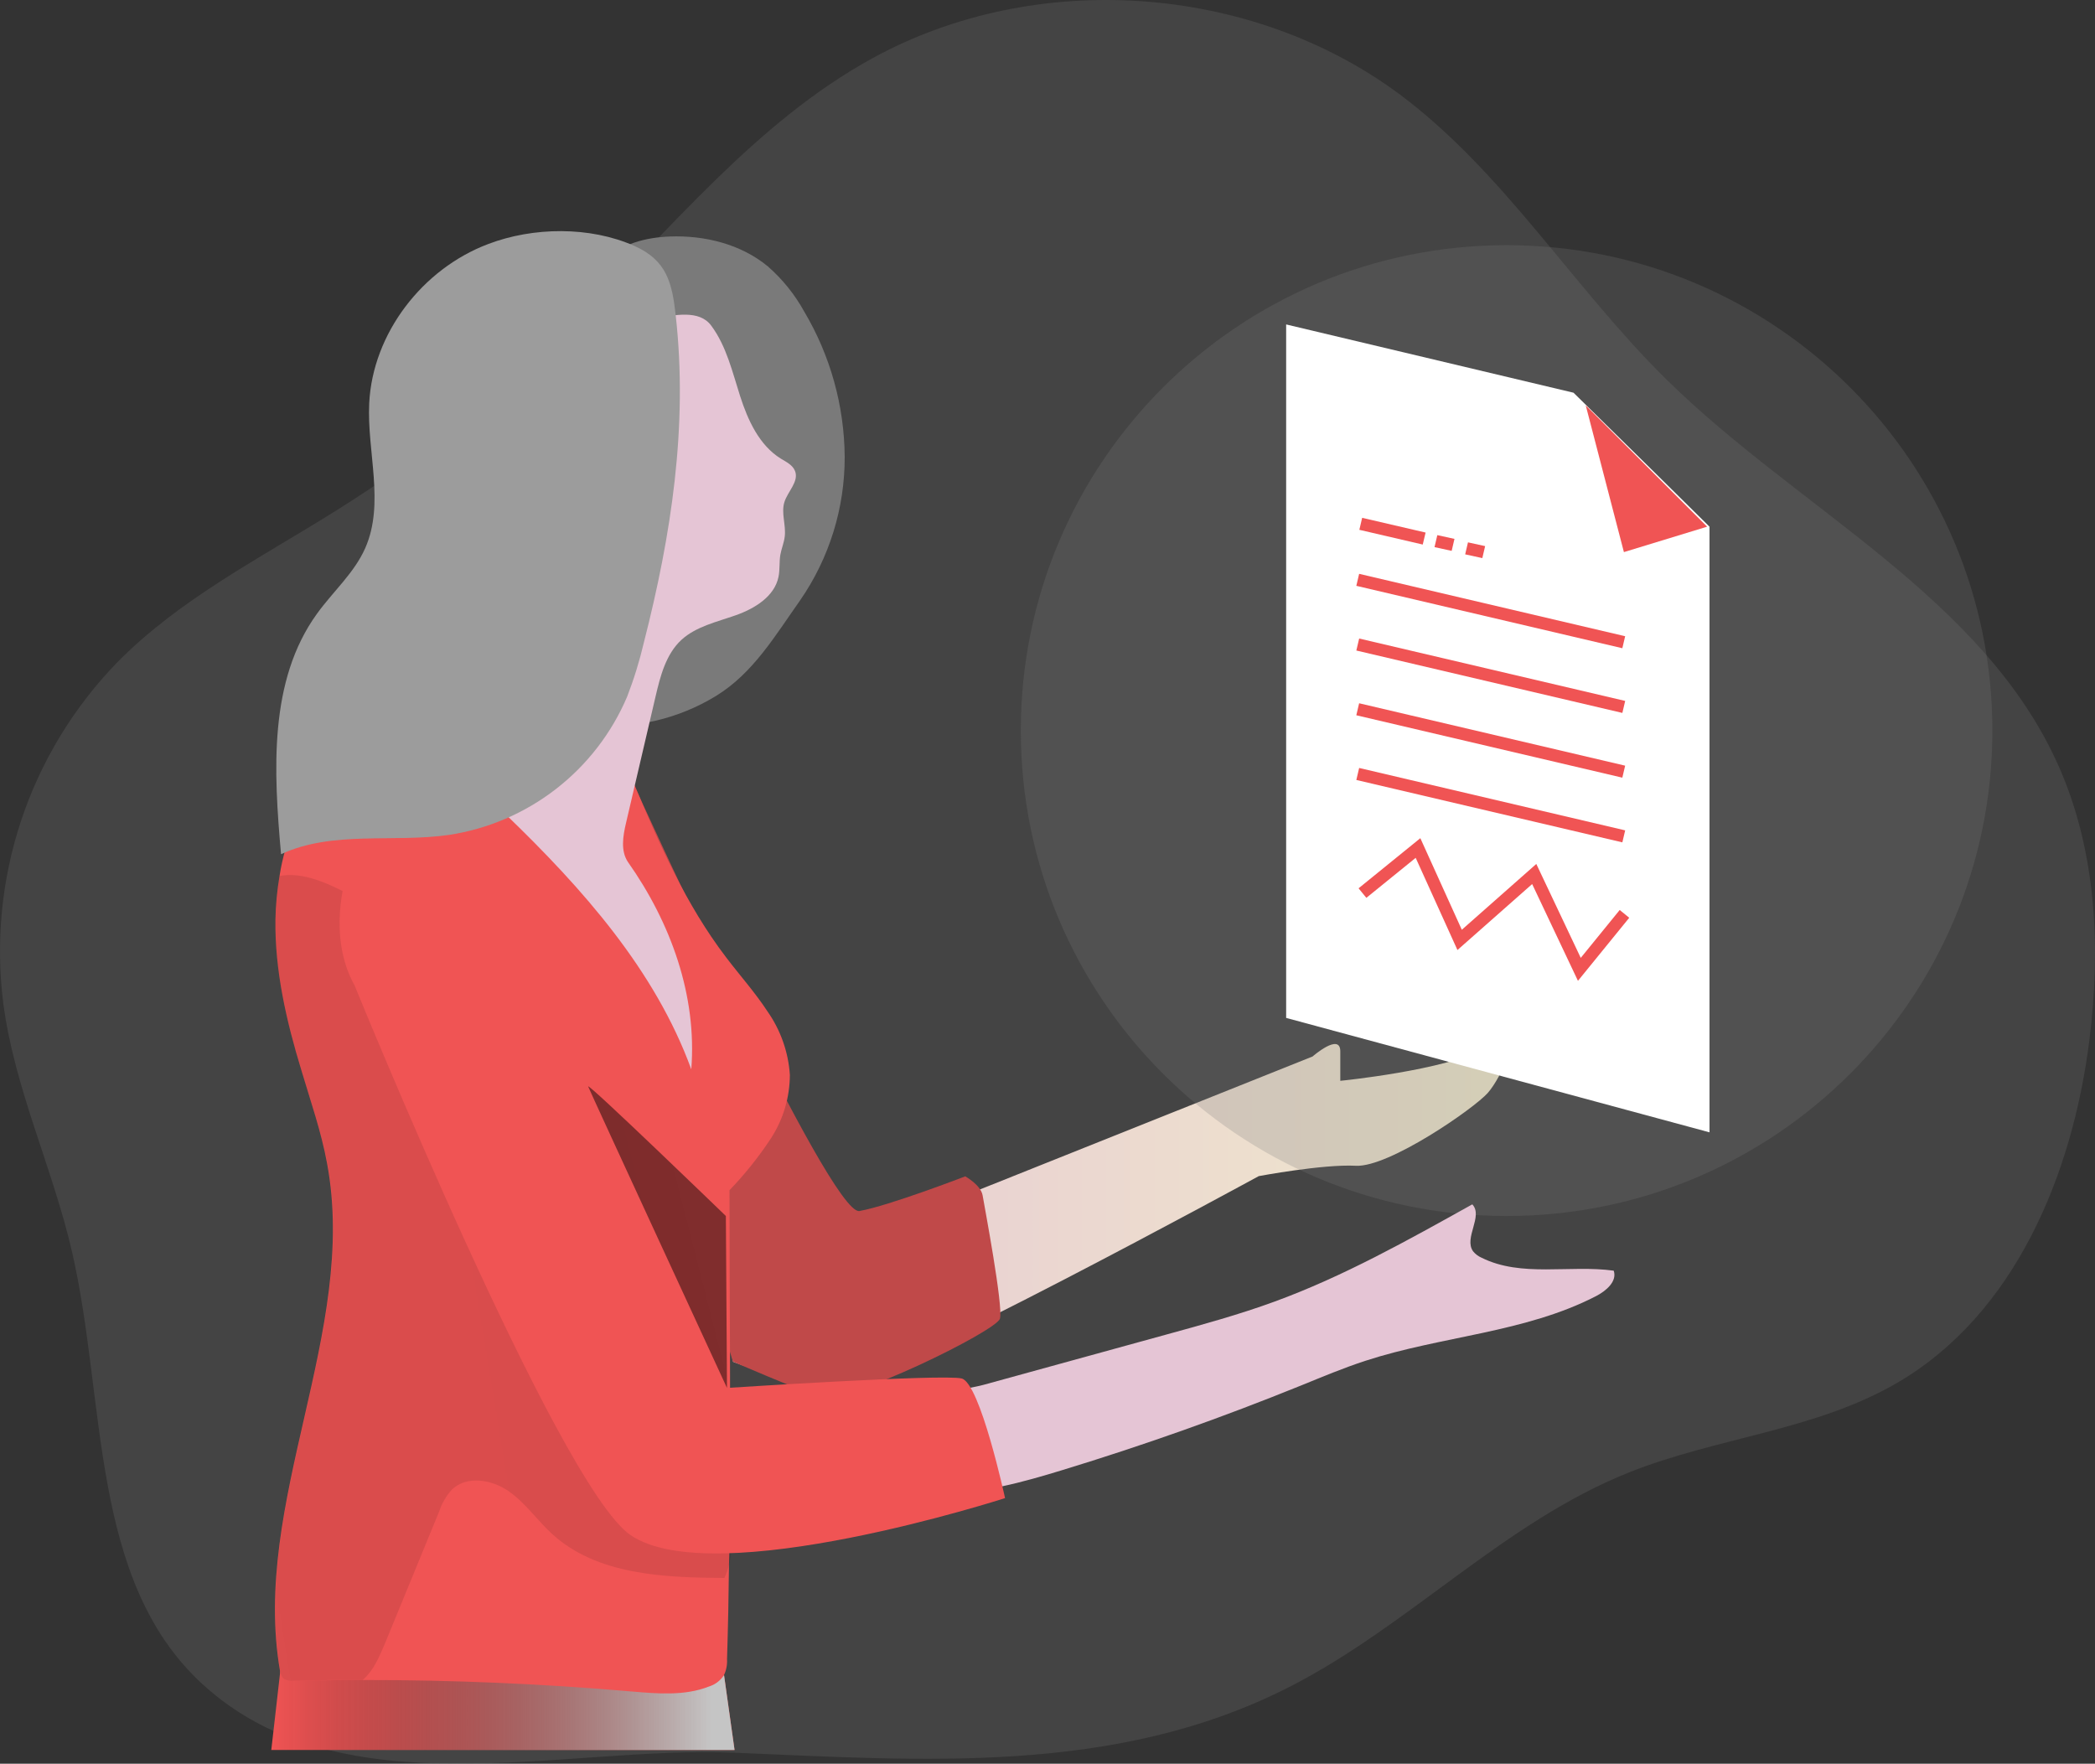 <svg width="430" height="362" viewBox="0 0 430 362" fill="none" xmlns="http://www.w3.org/2000/svg">
<rect x="0" y="0" width="430" height="362" fill="#333333" stroke="none"/>
<path opacity="0.24" d="M264.615 346.259C289.143 333.764 308.701 312.486 334.252 302.256C352.268 295.036 372.562 293.634 389.335 283.863C413.495 269.827 425.39 241.135 428.853 213.455C431.223 194.499 430.291 174.67 422.526 157.208C407.087 122.493 369.156 104.583 342.052 77.891C322.932 59.096 308.689 35.278 287.153 19.265C256.551 -3.369 212.558 -6.358 179.195 11.885C155.036 25.082 137.468 47.417 117.704 66.603C102.84 81.019 86.498 93.83 68.948 104.824C53.463 114.526 36.839 122.964 24.023 135.988C15.127 145.159 8.411 156.212 4.37 168.328C0.33 180.444 -0.932 193.313 0.68 205.983C2.981 223.455 10.804 239.71 14.773 256.884C21.86 287.611 18.294 324.28 41.51 345.627C70.121 371.94 115.794 358.272 150.48 359.732C189.146 361.318 228.894 364.479 264.615 346.259Z" fill="#7A7A7A"/>
<path d="M57.535 342.949L55.683 359.18H150.767L148.616 343.868L57.535 342.949Z" fill="#F05454"/>
<path d="M57.535 342.949L55.683 359.18H150.767L148.616 343.868L57.535 342.949Z" fill="url(#paint0_linear_97_272)"/>
<path d="M130.876 165.255L169.692 256.7L269.401 216.846C269.401 216.846 275.096 211.868 275.096 215.788V221.835C275.096 221.835 296.828 219.696 305.007 215.075C313.187 210.454 308.206 221.122 305.364 224.329C302.523 227.536 285.059 239.629 278.294 239.273C271.529 238.917 258.357 241.4 258.357 241.4C258.357 241.4 180.725 283.748 171.82 284.104C162.916 284.461 150.457 279.506 150.457 279.506L128.598 168.933L130.876 165.255Z" fill="url(#paint1_linear_97_272)"/>
<path opacity="0.24" d="M309.23 249.584C364.297 249.584 408.939 204.979 408.939 149.955C408.939 94.931 364.297 50.325 309.23 50.325C254.162 50.325 209.521 94.931 209.521 149.955C209.521 204.979 254.162 249.584 309.23 249.584Z" fill="#7A7A7A"/>
<path d="M130.105 161.013C130.105 161.013 170.371 249.63 176.399 248.561C182.428 247.492 198.12 241.446 198.12 241.446C198.12 241.446 201.33 243.227 201.686 245.365C202.043 247.504 205.954 268.138 205.241 270.655C204.528 273.172 173.558 288.438 168.208 286.656C162.859 284.875 150.434 279.472 150.434 279.472L132.982 222.547L130.105 161.013Z" fill="#C04949"/>
<path d="M158.256 233.617C155.754 237.431 152.9 241.003 149.731 244.285C149.731 267.586 150.008 290.841 149.731 314.096C149.731 316.395 149.731 318.694 149.628 320.993C149.559 327.511 149.432 334.005 149.225 340.535C149.298 341.684 149.072 342.832 148.569 343.868C147.84 344.97 146.75 345.783 145.486 346.167C140.528 348.11 134.983 347.627 129.679 347.179C111.272 345.585 92.838 344.799 74.377 344.822C69.626 344.822 64.898 344.903 60.135 345.006C59.416 345.11 58.684 344.937 58.087 344.524C57.724 344.089 57.51 343.549 57.477 342.983C51.483 308.348 73.583 273.345 67.141 238.825C65.945 232.284 63.747 226.03 61.849 219.639C58.789 209.604 56.384 199.223 56.534 188.728C56.59 185.738 56.871 182.756 57.374 179.808C58.528 172.35 61.556 165.306 66.175 159.335C68.982 155.817 72.594 152.737 76.977 151.702C80.429 150.863 83.88 151.346 87.4 151.851C94.073 152.76 100.722 153.702 107.384 154.633C114.286 155.599 123.57 158.806 130.151 160.933C135.328 173.313 140.85 185.751 148.995 196.442C151.825 200.178 154.966 203.672 157.52 207.58C160.221 211.426 161.813 215.94 162.122 220.628C162.101 225.237 160.76 229.745 158.256 233.617Z" fill="#F05454"/>
<path d="M149.674 320.993C149.437 321.982 149.109 322.948 148.696 323.878C136.249 323.798 122.593 323.269 113.378 314.9C110.272 312.072 107.844 308.451 104.37 306.049C100.895 303.646 95.753 302.819 92.739 305.75C91.587 307.034 90.71 308.54 90.162 310.176C86.434 319.272 82.699 328.369 78.956 337.465C77.806 340.098 76.725 342.799 74.596 344.673C74.555 344.734 74.494 344.778 74.424 344.799C69.672 344.799 64.944 344.88 60.181 344.983C59.462 345.087 58.73 344.914 58.133 344.501C57.77 344.066 57.556 343.526 57.524 342.96C51.53 308.325 73.63 273.322 67.187 238.802C65.945 232.284 63.748 226.03 61.849 219.639C58.789 209.604 56.385 199.223 56.534 188.728C56.59 185.738 56.871 182.756 57.374 179.808C60.94 179.072 65.059 180.394 68.499 182.003C79.474 187.107 89.644 194.717 95.741 205.189C99.193 211.098 101.229 217.719 103.357 224.237C106.671 234.33 110.264 244.323 114.137 254.217C120.407 270.172 127.689 286.22 139.907 298.221C144.29 302.52 148.616 307.98 149.824 314.05C150.28 316.347 150.229 318.717 149.674 320.993Z" fill="url(#paint2_linear_97_272)"/>
<path d="M123.973 53.578C127.425 50.026 132.544 48.739 137.457 48.544C144.635 48.268 152.09 50.107 157.624 54.694C160.621 57.326 163.139 60.457 165.067 63.947C170.429 72.977 173.295 83.267 173.374 93.766C173.404 104.285 170.212 114.562 164.228 123.217C159.074 130.505 154.587 138.161 146.971 142.839C139.292 147.536 130.308 149.648 121.339 148.863C120.687 148.836 120.045 148.696 119.441 148.449C118.358 147.798 117.543 146.783 117.14 145.587C114.918 140.168 114.126 134.271 114.839 128.459C115.565 122.676 116.766 116.963 118.428 111.377C122.558 95.835 126.481 79.845 124.905 63.844C124.503 60.085 123.617 57.337 123.973 53.578Z" fill="#7A7A7A"/>
<path d="M145.993 66.855C149.111 71.063 150.307 76.316 151.906 81.293C153.505 86.271 155.841 91.398 160.281 94.145C161.432 94.835 162.697 95.456 163.181 96.674C164.02 98.847 161.685 100.847 160.995 103.065C160.304 105.284 161.34 107.733 161.075 110.066C160.937 111.354 160.397 112.584 160.166 113.871C159.913 115.365 160.097 116.917 159.787 118.4C158.97 122.424 154.909 124.906 151.032 126.274C147.155 127.642 142.898 128.573 139.884 131.309C136.674 134.264 135.524 138.781 134.535 143.035L128.495 168.899C127.862 171.589 127.344 174.646 128.897 176.946C137.687 189.406 143.082 204.339 141.886 219.478C134.454 199.097 119.556 182.371 103.921 167.278C100.47 163.944 96.938 160.611 94.476 156.507C89.495 148.242 89.483 137.804 91.819 128.436C96.225 110.79 108.005 96.03 115.978 79.638C117.853 75.776 119.636 71.591 123.065 69.051C126.251 66.637 130.358 65.947 134.304 65.326C138.446 64.694 143.531 63.476 145.993 66.855Z" fill="url(#paint3_linear_97_272)"/>
<path d="M132.164 131.838C131.275 135.638 130.122 139.372 128.713 143.012C125.545 150.452 120.529 156.961 114.138 161.922C107.748 166.883 100.196 170.131 92.198 171.359C80.693 173.014 68.28 170.416 57.684 175.325C56.177 158.369 55.084 139.747 65.07 125.953C68.338 121.424 72.709 117.607 74.964 112.503C79.014 103.307 75.298 92.766 75.781 82.765C76.494 68.407 86.722 55.176 100.182 50.095C109.385 46.578 121.074 46.405 130.208 50.475C136.858 53.441 137.962 58.039 138.699 64.809C141.23 87.444 137.778 109.882 132.164 131.838Z" fill="#9C9C9C"/>
<path d="M239.582 273.862C246.956 271.839 254.342 269.804 261.521 267.183C275.729 261.999 288.993 254.539 302.189 247.193C304.49 249.63 300.394 254.09 302.35 256.826C302.818 257.401 303.418 257.855 304.099 258.148C312.29 262.229 322.138 259.562 331.215 260.804C331.963 262.999 329.662 264.953 327.602 266.022C312.992 273.563 295.862 274.207 280.227 279.311C275.786 280.759 271.461 282.576 267.135 284.334C251.029 290.864 234.665 296.665 218.045 301.738C209.877 304.233 201.513 306.566 192.966 306.474C192.14 306.531 191.315 306.355 190.584 305.969C189.854 305.373 189.321 304.572 189.054 303.669C187.536 299.922 184.821 293.266 187.559 289.415C190.124 285.817 198.005 285.3 201.939 284.219L239.582 273.862Z" fill="url(#paint4_linear_97_272)"/>
<path d="M263.983 66.591V208.925L350.876 232.41V108.1L339.234 96.605L322.966 80.604L263.983 66.591Z" fill="white"/>
<path d="M333.308 113.319L325.474 83.202L350.392 108.1L333.308 113.319Z" fill="#F05454"/>
<path d="M278.964 117.779L278.386 120.241L332.986 133.047L333.564 130.585L278.964 117.779Z" fill="#F05454"/>
<path d="M292.019 111.767L279.007 108.744L279.583 106.284L292.606 109.307L292.019 111.767Z" fill="#F05454"/>
<path d="M297.955 113.066L294.435 112.296L295.01 109.836L298.53 110.606L297.955 113.066Z" fill="#F05454"/>
<path d="M304.248 114.549L300.728 113.779L301.303 111.319L304.824 112.089L304.248 114.549Z" fill="#F05454"/>
<path d="M278.969 131.058L278.39 133.52L332.99 146.326L333.569 143.864L278.969 131.058Z" fill="#F05454"/>
<path d="M278.963 144.345L278.384 146.807L332.984 159.614L333.563 157.152L278.963 144.345Z" fill="#F05454"/>
<path d="M278.967 157.624L278.389 160.087L332.989 172.893L333.567 170.431L278.967 157.624Z" fill="#F05454"/>
<path d="M323.875 201.316L314.476 181.452L299.141 194.993L290.57 176.072L280.446 184.28L278.847 182.325L291.525 172.037L300.038 190.832L315.327 177.325L324.45 196.602L332.446 186.774L334.402 188.372L323.875 201.316Z" fill="#F05454"/>
<path d="M72.779 202.258C72.779 202.258 114.517 304.842 129.392 315.061C146.488 326.798 206.288 307.486 206.288 307.486C206.288 307.486 201.18 283.886 197.384 282.932C193.587 281.978 149.214 284.875 149.214 284.875L103.013 179.268C103.013 179.268 79.106 163.473 71.053 179.842C71.053 179.842 67.073 192.05 72.779 202.258Z" fill="#F05454"/>
<path d="M149.214 284.875C149.214 284.875 121.201 224.237 120.729 223.019C120.257 221.8 148.984 249.584 148.984 249.584L149.214 284.875Z" fill="url(#paint5_linear_97_272)"/>
<defs>
<linearGradient id="paint0_linear_97_272" x1="55.683" y1="351.064" x2="150.767" y2="351.064" gradientUnits="userSpaceOnUse">
<stop stop-opacity="0"/>
<stop offset="0.95" stop-color="#C5C5C5"/>
</linearGradient>
<linearGradient id="paint1_linear_97_272" x1="128.495" y1="224.685" x2="309.437" y2="224.685" gradientUnits="userSpaceOnUse">
<stop stop-color="#E5C5D5"/>
<stop offset="0.42" stop-color="#EAD4D1"/>
<stop offset="1" stop-color="#F0E9CB"/>
</linearGradient>
<linearGradient id="paint2_linear_97_272" x1="5377.71" y1="39402.4" x2="18773.4" y2="37182.7" gradientUnits="userSpaceOnUse">
<stop stop-opacity="0"/>
<stop offset="0.95"/>
</linearGradient>
<linearGradient id="paint3_linear_97_272" x1="7451.6" y1="19505.3" x2="12087.4" y2="19505.3" gradientUnits="userSpaceOnUse">
<stop stop-color="#E5C5D5"/>
<stop offset="0.42" stop-color="#EAD4D1"/>
<stop offset="1" stop-color="#F0E9CB"/>
</linearGradient>
<linearGradient id="paint4_linear_97_272" x1="26897.6" y1="14640.8" x2="45167.1" y2="14640.8" gradientUnits="userSpaceOnUse">
<stop stop-color="#E5C5D5"/>
<stop offset="0.42" stop-color="#EAD4D1"/>
<stop offset="1" stop-color="#F0E9CB"/>
</linearGradient>
<linearGradient id="paint5_linear_97_272" x1="4494.91" y1="13535.4" x2="2464.96" y2="14053.6" gradientUnits="userSpaceOnUse">
<stop stop-opacity="0"/>
<stop offset="0.95"/>
</linearGradient>
</defs>
</svg>
